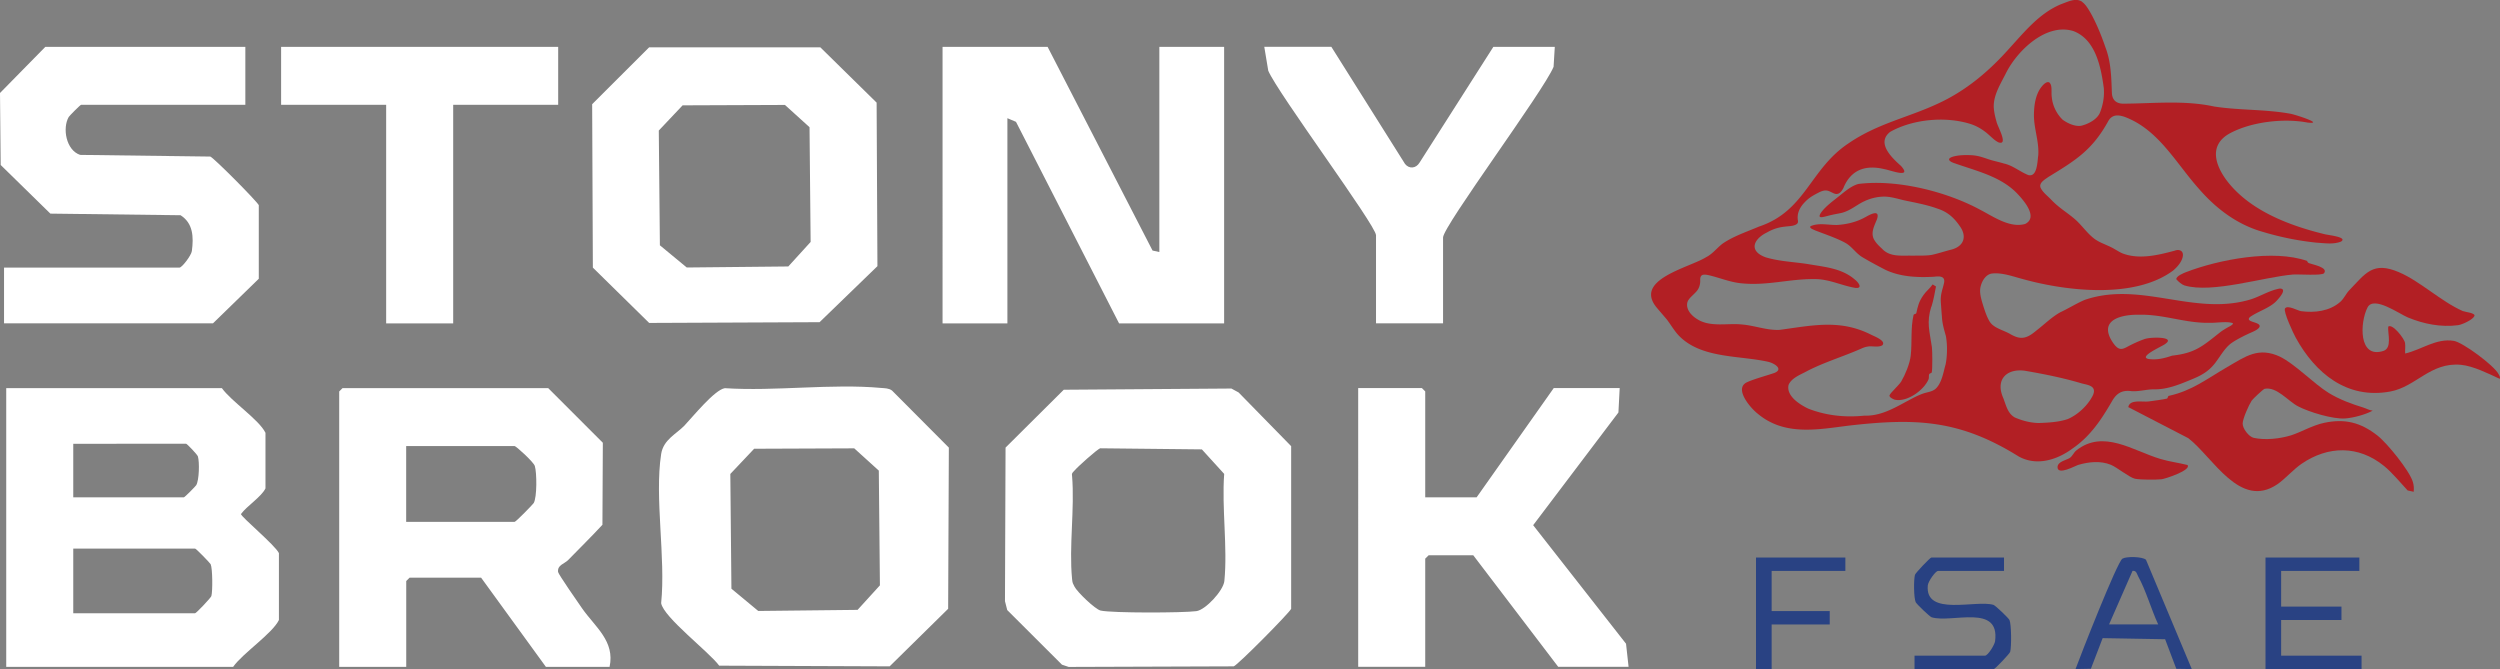 <svg id="Layer_1" data-name="Layer 1" xmlns="http://www.w3.org/2000/svg" viewBox="0 0 433.37 115.98"><rect x="0" y="0" width="433.37" height="115.98" fill="#808080" stroke="none"/><defs><style>.cls-2{fill:#294283}.cls-3{fill:#b21f24}</style></defs><path d="M46.02 75v9.66c-.72 1.48-3.22 3.04-4.25 4.45 0 .47 5.9 5.37 6.58 6.77v11.6c-1.15 2.36-6.26 5.74-7.94 8.12H1.08V67.28h37.38c1.62 2.28 6.45 5.47 7.55 7.73ZM12.7 76.93v9.28h19.17c.15 0 2.05-1.93 2.15-2.11.51-.89.58-3.97.29-4.97-.1-.34-1.9-2.21-2.05-2.21M12.7 106.31h21.11c.21 0 2.73-2.67 2.83-2.98.24-.81.21-4.79-.12-5.52-.08-.18-2.51-2.71-2.7-2.71H12.7zM181.6 8.12l18.19 35.31 1.18.26V8.12h11.23v47.94h-18.21l-17.87-34.94-1.49-.63v35.57h-11.24V8.12zM95.02 67.27l9.48 9.48-.07 14.22c-1.92 2.08-3.94 4.05-5.91 6.08-.72.74-1.91.86-1.78 2.1.04.38 3.58 5.47 4.16 6.3 2.28 3.26 5.73 5.69 4.77 10.15H94.63L83.4 100.14H71l-.58.58v14.88H58.8V67.86l.58-.58h35.64Zm-24.6 23.19h18.79c.23 0 3.19-3.05 3.31-3.26.58-1.01.55-5.25.19-6.42-.22-.71-3.26-3.46-3.51-3.46H70.41v13.14Zm48.29-16.76c1.38-1.45 5.17-6.14 6.94-6.41 8.72.57 18.53-.83 27.11-.04.66.06 1.3.03 1.87.45l9.85 9.89-.12 27.94-10.14 9.98-29.55-.12c-1.75-2.39-9.67-8.4-10.06-10.84.81-7.89-1.17-18.27 0-25.85.39-2.51 2.65-3.47 4.1-4.99Zm12.03 4.08-4.14 4.38.19 19.89 4.65 3.86 17.22-.19 3.87-4.25-.19-19.89-4.26-3.86-17.34.07Zm93.08-.46v28.22c-.38.78-9.28 9.77-9.96 9.97l-28.61.1-1.16-.39-9.49-9.47-.39-1.54.1-26.62 10.09-10.03 29.06-.21 1.25.68 9.09 9.29Zm-37.57 4.25c-.19.27-.53.41-.41.92.47 5.74-.55 12.23 0 17.87.08.78.13.73.41 1.31.44.91 3.58 3.95 4.54 4.17 2.01.45 14.28.41 16.6.1 1.58-.21 4.68-3.55 4.85-5.22.58-5.83-.47-12.63-.03-18.57l-3.87-4.25-17.61-.19c-.46.09-4.1 3.36-4.46 3.86ZM112.53 8.2h29.67l9.76 9.59.14 28.35-10.03 9.71-29.54.13-9.76-9.59-.12-28.33zm5.81 10.05-4.14 4.38.19 19.89 4.66 3.85 17.6-.18 3.87-4.25-.19-19.89-4.26-3.86-17.73.07ZM44.86 48.32l-7.94 7.73H.7v-9.66h30.41c.43 0 2.05-2.1 2.15-2.88.32-2.42.23-4.81-1.96-6.2l-22.57-.28L.12 28.6 0 16.12l7.86-8h34.67v10.05H14.06c-.15 0-2.05 1.93-2.15 2.11-1.12 1.94-.46 5.76 1.98 6.57l22.56.29c.57.17 8.05 7.7 8.41 8.43v12.76Zm202.2 37.89h8.91l13.37-18.94h11.43l-.22 4.23-14.78 19.54 16.1 20.55.44 4h-12.2l-14.72-19.33h-7.74l-.59.58v18.75h-11.62V67.27h11.04l.58.58zM230.79 8.12l12.77 20.3c.72.9 1.9.79 2.51-.22l12.8-20.08h10.65l-.21 3.46c-1.67 4.13-19.16 27.62-19.16 29.59v14.88h-11.62V40.78c0-1.7-17.07-24.68-18.68-28.52l-.69-4.15h11.62Zm-134.03 0v10.05h-18.2v37.89H66.94V18.17H48.73V8.12z" style="fill:#fff"/><path class="cls-2" d="M408.99 96.65v2.32h-13.56v6.18h10.46v2.32h-10.46v6.19h13.94v2.32h-16.65V96.65z"/><path d="M347.39 96.65v2.32h-11.43c-.43 0-1.71 1.78-1.78 2.51-.52 5.43 8.32 2.46 11.38 3.37.34.1 2.64 2.31 2.78 2.63.34.74.36 4.72.12 5.52-.09.31-2.62 2.98-2.83 2.98h-13.75v-2.32h12.2c.54 0 1.68-1.9 1.76-2.49.9-6.58-7.46-3.12-10.98-4.16-.34-.1-2.64-2.31-2.78-2.63-.34-.74-.36-3.96-.12-4.75.09-.31 2.62-2.98 2.83-2.98h12.59Z" style="fill:#284182"/><path class="cls-2" d="m379.93 115.98-2.67-.04-1.94-5.13-10.83-.19-2.04 5.31-2.66.05c.86-2.35 7.22-18.59 8.13-19.14.68-.41 3.45-.37 4.08.19l7.94 18.95Zm-5.81-7.73c-1.2-2.59-2.11-5.87-3.47-8.33-.24-.43-.28-1.05-.98-.96l-4.07 9.28h8.52Zm-54.23-11.6v2.32h-12.78v6.96h10.07v2.32h-10.07v7.73h-2.71V96.65z"/><path class="cls-3" d="M360.92.32c.33.23.62.58.86.92 1.16 1.68 2.4 4.6 3.19 6.96.98 2.52 1.02 5.2 1.12 7.89.05 1.33.86 1.93 2.16 1.88 5.17-.04 10.44-.62 15.55.49 4.34.68 8.8.46 13.15 1.24.8.11 6.16 1.86 3.07 1.55-4.17-.81-9.91-.12-13.6 1.93-3.49 2-2.45 5.36-.46 8.06 3.95 5.24 10.84 7.86 17.07 9.37.96.2 3.97.53 2.76 1.28-1.33.5-2.7.27-4.17.18-3.15-.32-6.28-.95-9.31-1.86-4.4-1.23-8.03-3.94-11-7.33-3.9-4.31-6.82-9.91-12.27-12.32-1.28-.57-2.75-1.03-3.57.42-2.8 5.09-5.68 6.81-10.41 9.71-.59.43-1.61.98-1.35 1.8.36.84 1.28 1.5 1.91 2.18 1.42 1.47 2.76 2.18 4.18 3.43 1.14 1.03 2.06 2.41 3.31 3.33.99.72 2.32 1.08 3.36 1.7.47.26.91.55 1.4.77 2.93 1.15 6.26.32 9.12-.45.81-.31 1.64.04 1.36 1.15-.21.86-.91 1.68-1.66 2.31-6.69 4.96-18.53 3.56-26.07 1.46-1.71-.45-3.58-1.16-5.35-.95-.93.14-1.6 1.09-1.86 1.99-.36 1.04-.06 2.15.3 3.34.3.95.62 2 1.11 2.85.67 1.24 2.23 1.53 3.57 2.26 1.83 1.09 2.88.9 4.56-.52 1.42-1.08 2.7-2.39 4.24-3.23 1.42-.66 2.83-1.56 4.23-2.14 9.56-3.24 18.58 2.65 28.16.09 1.99-.49 3.63-1.69 5.61-2.04 1.33 0 0 1.52-.39 1.95-1.14 1.38-3.31 1.94-4.79 3-.98.97 2.26.78 1.61 1.81-.25.32-.71.56-1.11.74-1.08.47-2.46 1.14-3.44 1.78-1.21.76-1.93 2.05-2.76 3.19-1.09 1.58-2.29 2.42-4.23 3.21-2.11.88-4.32 1.82-6.61 1.79-1.32-.02-2.65.4-3.94.32-1.72-.24-2.66.36-3.49 1.86-1.8 3.1-3.71 5.97-6.75 8.06-2.7 2.01-6.29 3.13-9.4 1.37-10.21-6.35-17.76-6.65-29.41-5.32-5.52.7-11.21 1.82-15.85-2.12-1.21-.96-4.11-4.33-1.79-5.4 1.09-.51 3.04-1.05 4.41-1.5 2.1-.61.53-1.73-.73-2.04-5.08-1.15-11.77-.52-15.62-4.67-.72-.8-1.3-1.81-1.94-2.64-.48-.58-1.1-1.28-1.65-1.94-4.36-4.99 5.45-7.02 8.45-8.89 1.13-.58 1.83-1.56 2.81-2.32 1.88-1.31 4.21-2.07 6.34-2.98 8.1-2.7 8.81-9.95 15.48-14.4 5.02-3.46 10.29-4.47 15.48-6.89 4.87-2.22 8.87-5.59 12.37-9.52 2.69-2.94 5.3-6.21 9.06-7.75 1.31-.48 2.51-1.11 3.59-.44l.04.03Zm-5.67 13.97c.57.54.29 1.62.42 2.54.14 1.46.81 2.87 1.87 3.91.91.68 2.26 1.25 3.26 1.05 1.23-.3 2.76-1.11 3.23-2.28.54-1.35.78-2.84.66-4.24-.5-3.69-1.43-8.42-5.26-9.88-4.66-1.45-9.6 3.24-11.62 7.13-1 2.01-2.23 3.87-2.2 5.99.03.78.23 1.74.49 2.6.1.69 2.12 4.13.37 3.58-.59-.26-1.08-.76-1.57-1.19-.93-.87-2.04-1.59-3.26-1.99-4.38-1.4-10.04-.86-13.97 1.34-2.46 1.9.24 4.47 1.85 5.9 2.07 2.29-1.92.71-2.87.57-3.24-.79-5.83.09-7.11 3.3-.35.63-.8 1.19-1.51.95-.49-.16-.93-.52-1.46-.55-.4-.03-.82.12-1.19.3-.84.43-1.68.86-2.38 1.58-1 .98-1.58 2.1-1.32 3.42 0 .2-.04.37-.19.5-.53.41-1.43.37-2.09.47a7.5 7.5 0 0 0-3.05.98c-2.36 1.13-3.31 3.22-.29 4.33 2.51.76 5.19.8 7.78 1.25 2.76.46 5.5.73 7.66 2.58.61.46 1.49 1.6.15 1.48-2.44-.4-4.62-1.57-7.16-1.53-4.24-.05-8.18 1.17-12.5.74-1.88-.15-3.62-.87-5.43-1.33-1.1-.27-1.89-.4-1.83.81.02.71-.19 1.43-.69 1.96-.61.68-1.36 1.19-1.54 1.87-.28 1.22.72 2.3 1.72 2.9 2.24 1.43 5.26.66 7.66.91 2.2.16 4.41 1.06 6.63.94 5.72-.77 10.48-1.88 15.87.85.57.29 2.64 1.06 1.91 1.83-.75.42-1.76.06-2.56.22-.43.07-.8.22-1.22.41-3.03 1.33-6.21 2.28-9.15 3.78-1.13.64-2.76 1.18-3.31 2.44-.45 1.93 1.93 3.42 3.42 4.13 3.13 1.22 6.43 1.55 9.72 1.21 2.62.09 4.86-1.12 7.22-2.41 1.01-.53 1.89-1.04 2.93-1.41.82-.28 1.59-.31 2.2-.84 1.1-1.03 1.34-2.9 1.73-4.23.31-1.54.31-3.45.05-4.89-.31-1.14-.64-2.16-.69-3.38-.07-.73-.12-1.5-.17-2.23-.16-1.64.28-2.39.55-3.67.2-1.14-.8-1.13-1.71-1.02-2.9.17-6 .03-8.61-1.27-1.13-.59-2.7-1.42-3.82-2.1-1.19-.7-1.82-1.87-3.02-2.52-1.43-.79-3.66-1.54-5.22-2.15-.3-.15-.82-.3-.85-.6.05-.13.13-.13.24-.19 1.39-.52 2.86-.13 4.37-.14 1.55-.08 3.13-.44 4.47-1.1.68-.32 1.37-.82 2.09-.94.15-.02.28 0 .4.08.2.15.17.56 0 1.02-.49 1.21-1.2 2.48-.33 3.71.3.48.79.95 1.25 1.37 1.37 1.46 3.36 1.13 5.2 1.18 1.31-.02 2.38.03 3.37-.13 1.23-.27 2.37-.66 3.61-.97 2.08-.64 2.51-2.34 1.25-4.06-.97-1.4-2.06-2.41-3.77-2.97-1.89-.7-3.96-1.06-5.92-1.48-1.22-.29-2.44-.69-3.71-.62-1.43.08-2.73.5-4.06 1.3-1.04.64-2.05 1.35-3.26 1.57-.44.09-.9.17-1.34.27-1.01.21-2.13.65-2.21.27-.05-.17.13-.52.45-.91.64-.79 1.49-1.46 2.29-2.09 1.26-.95 2.52-2.21 3.97-2.61 6.76-.85 15.33 1.34 21.1 4.46 2.3 1.19 5.16 3.23 7.82 2.47 2.34-1.17-.31-4.15-1.43-5.32-2.82-2.91-6.98-3.85-10.69-5.16-.93-.28-1.7-.81-.31-1.21.99-.26 2.02-.27 3.06-.23 1.37.06 2.28.49 3.46.85.77.22 1.51.37 2.24.6 1.49.31 2.81 1.45 4.22 2 1.58.4 1.56-2.42 1.72-3.44.16-2.36-.73-4.52-.75-6.86 0-1.9.31-4.15 1.77-5.49.33-.28.64-.4.86-.28l.03.02Zm16.65 44.45c.81-.31 5.5-.45 3.34.95-.56.4-4.54 2.14-2.84 2.53 1.45.23 2.82-.12 4.13-.57 3.97-.44 5.25-1.61 8.3-4.03.49-.38 1.06-.71 1.59-1 .23-.13.81-.42.6-.62-1.13-.34-2.79 0-4.03-.04-4.2.08-7.96-1.51-12.22-1.4-2.44-.05-6.62.59-4.98 4.02.37.72.96 1.61 1.51 1.82.52.23 1.07-.07 1.53-.32.96-.51 1.98-.98 3-1.33l.06-.02Zm-9.06 9.69c.61-1.51-.84-1.69-1.92-1.95-3.1-.93-6.29-1.58-9.5-2.14-3.35-.67-5.67 1.29-4.14 4.7.54 1.47.8 2.63 1.97 3.32 1.31.57 2.69.93 4.14.97 1.67-.06 3.45-.15 5.04-.68 1.78-.76 3.55-2.42 4.39-4.17l.02-.06Z"/><path class="cls-3" d="M395.29 61.87c2.42 1.14 5.86 4.69 8.38 6.24 1.89 1.16 4.05 1.94 5.98 2.53.55.17 1.06.48 1.65.55-1.25.68-3.36 1.25-4.78 1.35-2.11.15-6.27-1.11-8.17-2.11-1.74-.91-3.7-3.45-5.78-3.03-.24.05-2.05 1.76-2.24 2.04-.49.75-1.54 3.08-1.57 3.96s1.07 2.31 1.91 2.5c1.99.44 4.55.16 6.49-.44 1.66-.52 3.66-1.72 5.72-2.16 3.66-.78 6.35-.04 9.22 2.18 1.7 1.32 5.6 6.13 6.17 8.08.17.59.19 1.09.14 1.69l-1.05-.23c-1.25-1.34-2.71-3.13-4.11-4.26-4.43-3.59-9.69-3.5-14.28-.36-1.38.94-2.92 2.68-4.17 3.53-6.51 4.46-11.18-4.68-15.46-7.97l-10.41-5.39c.28-1.42 2.47-.83 3.55-.98.8-.11 2.44-.32 3.14-.49.19-.05.15-.44.34-.48 4.02-.88 6.46-2.87 10.14-5 3.18-1.84 5.4-3.55 9.2-1.76Z"/><path class="cls-3" d="M415.86 47.19c3.66 1.55 7.32 5.09 11.06 6.73.37.16 2.26.32 2.01.87-.29.65-2.14 1.49-2.83 1.58-2.98.39-5.94-.21-8.68-1.33-1.49-.61-5.93-3.83-7.01-1.75-1.33 2.57-1.62 8.95 2.75 7.54 1.54-.5.73-3.01.83-4.2.68-.63 2.8 2.02 2.92 2.83.09.59-.02 1.22.02 1.82 2.76-.62 5.39-2.7 8.44-2.19 1.59.27 6.97 4.27 7.73 5.73.15.29.34.47.24.86-1.92-.89-4.63-2.25-6.74-2.44-5.3-.49-7.76 3.8-12.26 4.63-7.48 1.38-12.98-3.16-16.37-9.32-.4-.72-2.22-4.58-1.86-5.09.46-.64 2.21.41 2.79.48 2.35.32 4.93 0 6.76-1.59.66-.57 1-1.43 1.55-2 2.88-2.98 4.1-5.1 8.64-3.17Zm-15.92-1.95s.06.28.29.37c.63.25 3.42.72 2.64 1.75-.36.47-4.45.15-5.4.23-5.12.44-14.03 3.32-18.8 1.89-.46-.14-1.08-.69-1.4-1.06-.11-.53 1.27-1.09 1.66-1.24 5.72-2.2 15.17-4.01 21.02-1.94Zm-20.73 35.38c.68.9-3.92 2.4-4.51 2.46-1 .1-3.66.1-4.6-.09s-3.13-1.99-4.19-2.42c-1.81-.74-3.86-.51-5.69.03-.46.14-3.55 1.87-3.55.38 0-.98 1.56-1.23 2.1-1.58.48-.31.69-.94 1.16-1.32 4.7-3.72 9.81.06 14.58 1.48 1.53.46 3.16.66 4.7 1.05Zm-44.42-27.48c-.87 2.76-.29 4.29.1 7.03.09.63.11 3.84-.02 4.37-.04.17-.39.14-.46.36-.08.24 0 .58-.09.83-.81 1.93-3.75 4.02-5.86 3.56-.18-.04-1.06-.43-.91-.78.17-.44 1.66-1.76 2.03-2.39.7-1.19 1.49-3.1 1.64-4.47.26-2.38-.04-4.73.49-7.05.04-.18.44-.15.48-.33.27-1.22.42-1.95 1.24-3.13.46-.66 1.14-1.17 1.59-1.84l.58.36c-.22 1.17-.43 2.35-.78 3.49Z"/></svg>